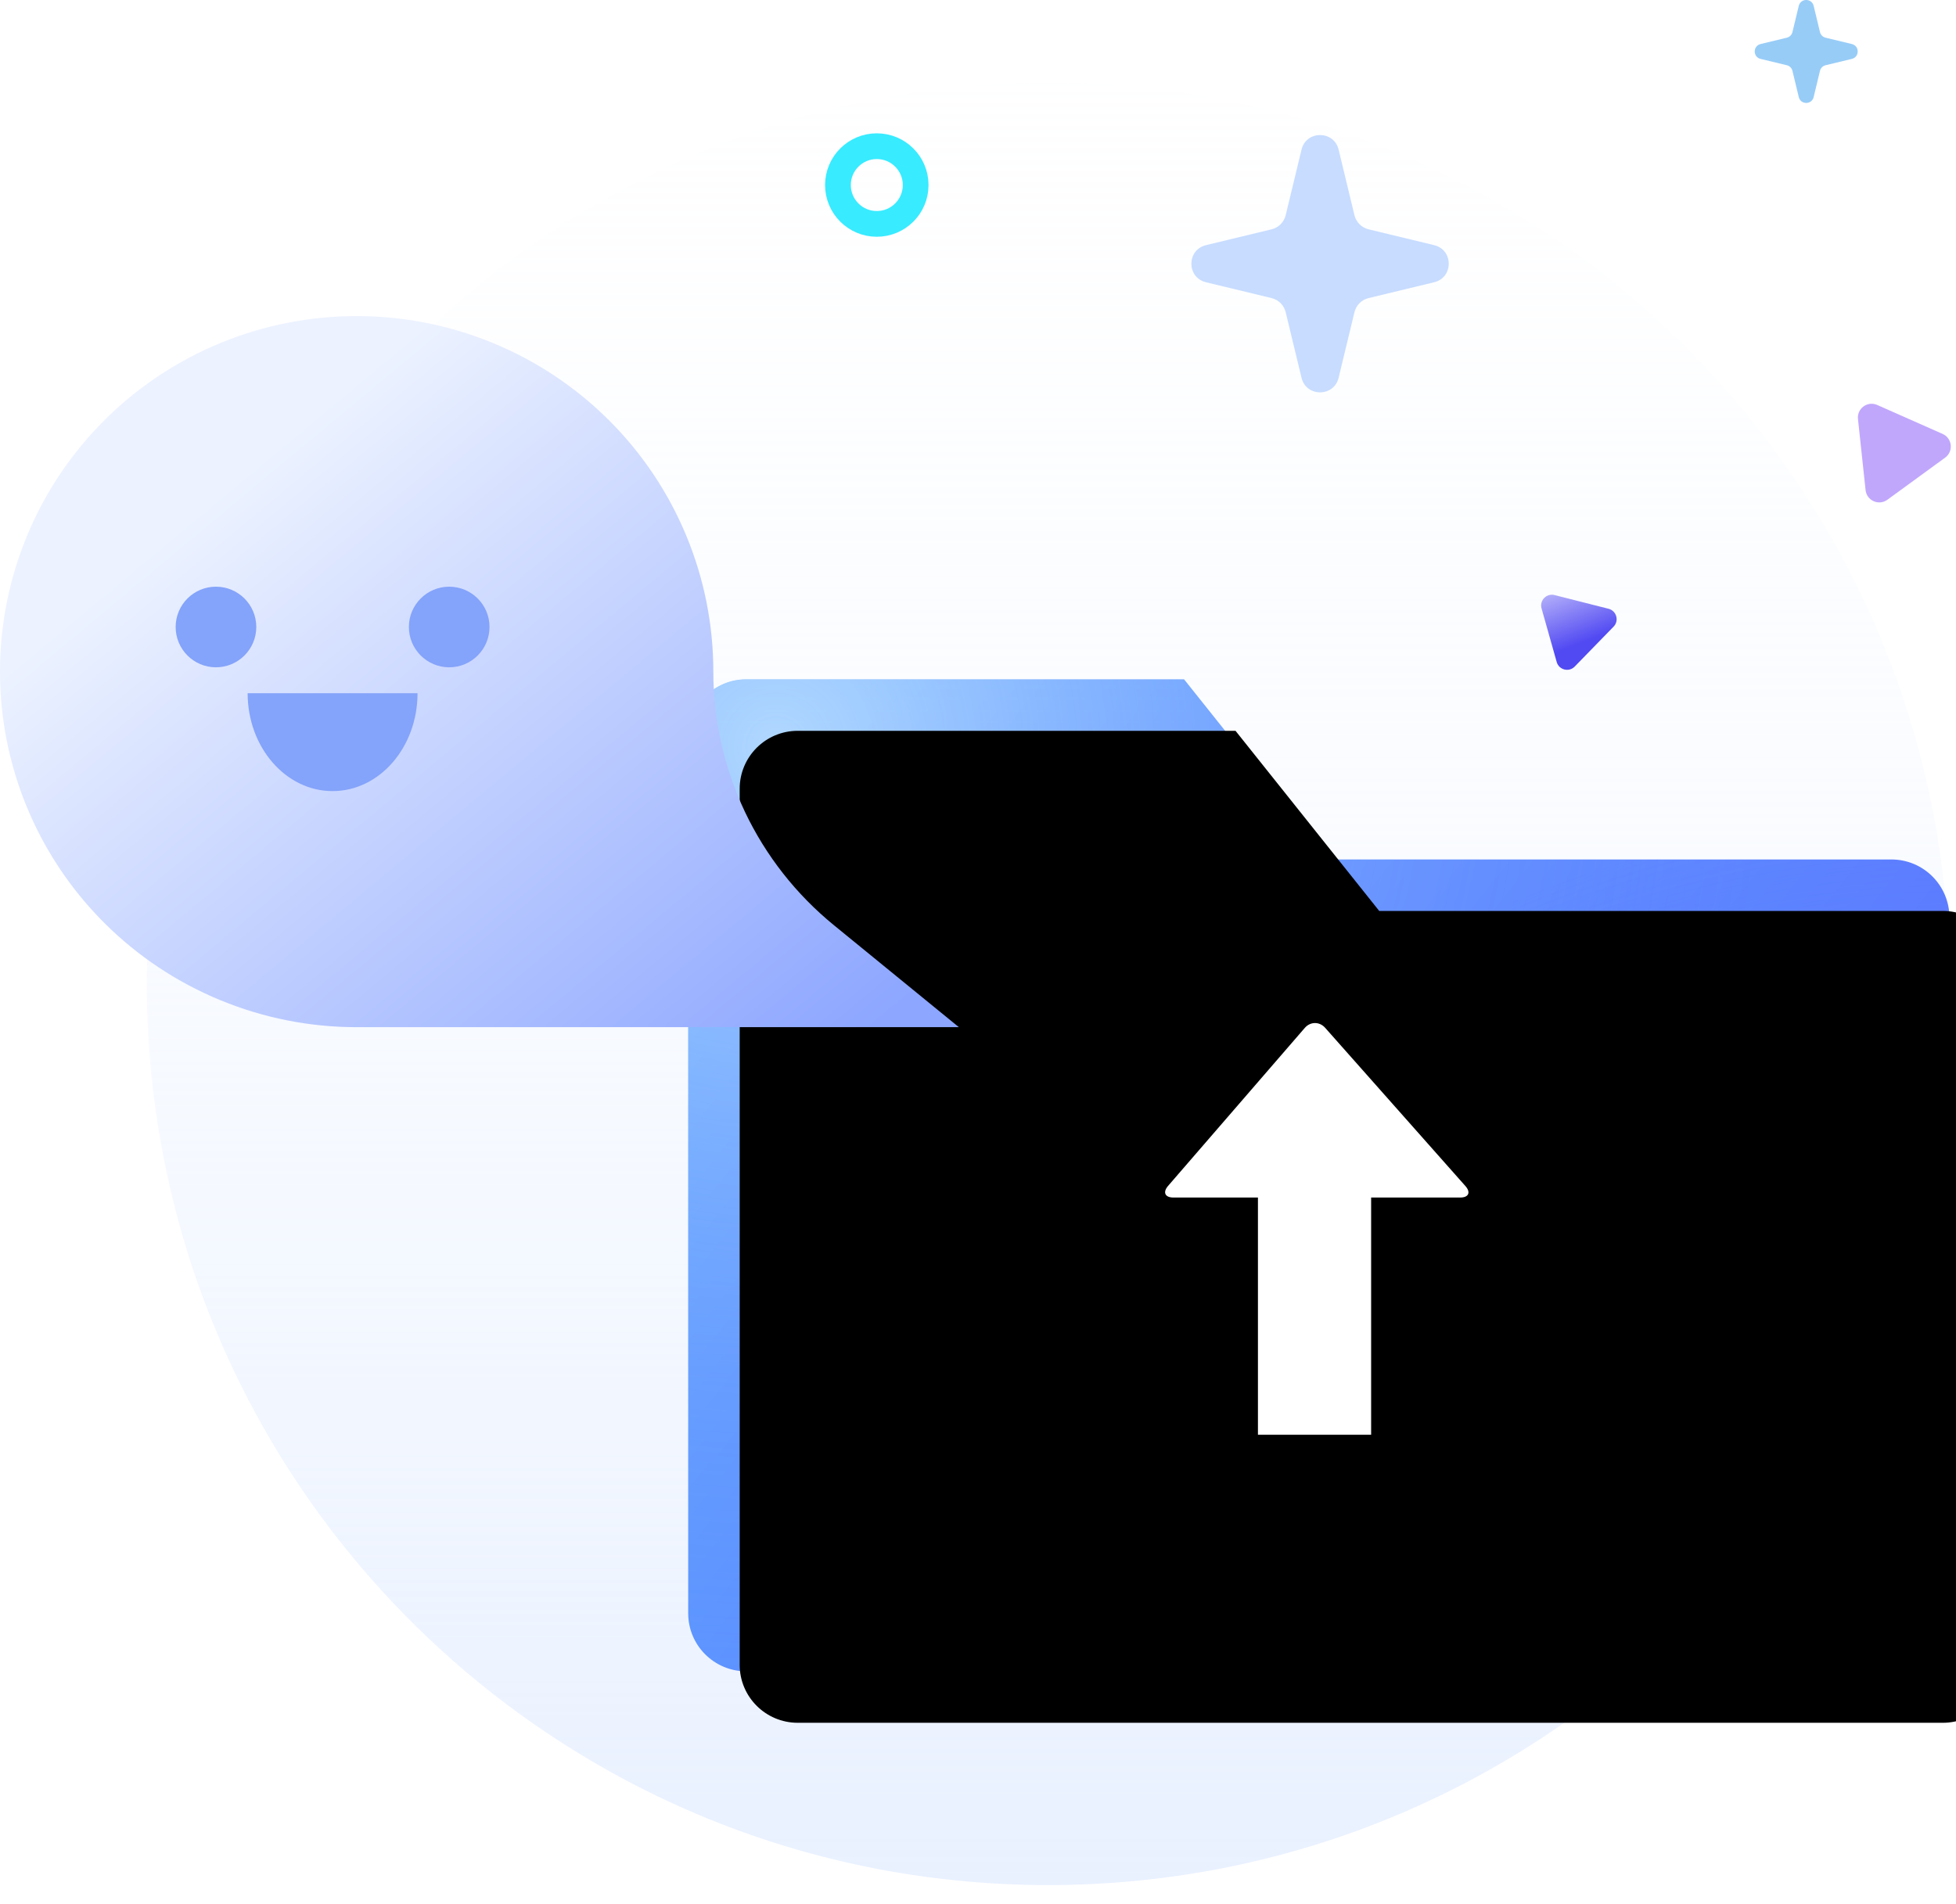 <?xml version="1.0" encoding="UTF-8"?>
<svg width="76px" height="74px" viewBox="0 0 76 74" version="1.1" xmlns="http://www.w3.org/2000/svg" xmlns:xlink="http://www.w3.org/1999/xlink">
    <title>img/缺省上传文件</title>
    <defs>
        <linearGradient x1="49.615%" y1="-16.281%" x2="49.615%" y2="140.729%" id="linearGradient-1">
            <stop stop-color="#FFFFFF" stop-opacity="0" offset="0%"></stop>
            <stop stop-color="#D6E5FF" offset="100%"></stop>
        </linearGradient>
        <linearGradient x1="4.734%" y1="19.057%" x2="96.384%" y2="75.896%" id="linearGradient-2">
            <stop stop-color="#3C9DFF" offset="0%"></stop>
            <stop stop-color="#3548FF" offset="100%"></stop>
        </linearGradient>
        <radialGradient cx="85.829%" cy="100%" fx="85.829%" fy="100%" r="104.469%" gradientTransform="translate(0.858,1),scale(0.787,1),rotate(150.987),scale(1,0.78),translate(-0.858,-1)" id="radialGradient-3">
            <stop stop-color="#93FCFF" offset="0%"></stop>
            <stop stop-color="#4978FF" stop-opacity="0" offset="100%"></stop>
        </radialGradient>
        <radialGradient cx="6.725%" cy="6.521%" fx="6.725%" fy="6.521%" r="100%" gradientTransform="translate(0.067,0.065),scale(0.787,1),rotate(90),translate(-0.067,-0.065)" id="radialGradient-4">
            <stop stop-color="#FFFFFF" stop-opacity="0.5" offset="0%"></stop>
            <stop stop-color="#525DFF" stop-opacity="0" offset="100%"></stop>
        </radialGradient>
        <path d="M51.589,33.401 L46.006,26.401 C34.665,26.401 28.995,26.401 28.995,26.401 C27.749,26.401 26.74,27.41 26.74,28.654 C26.74,28.654 26.74,62.698 26.74,62.698 C26.74,63.942 27.749,64.951 28.995,64.951 C28.995,64.951 73.49,64.951 73.49,64.951 C74.735,64.951 75.744,63.942 75.744,62.698 C75.744,62.698 75.744,35.654 75.744,35.654 C75.744,34.41 74.735,33.401 73.49,33.401 C73.49,33.401 66.19,33.401 51.589,33.401 Z" id="path-5"></path>
        <filter x="-5.1%" y="-6.5%" width="110.2%" height="113.0%" filterUnits="objectBoundingBox" id="filter-6">
            <feGaussianBlur stdDeviation="1.5" in="SourceAlpha" result="shadowBlurInner1"></feGaussianBlur>
            <feOffset dx="2" dy="2" in="shadowBlurInner1" result="shadowOffsetInner1"></feOffset>
            <feComposite in="shadowOffsetInner1" in2="SourceAlpha" operator="arithmetic" k2="-1" k3="1" result="shadowInnerInner1"></feComposite>
            <feColorMatrix values="0 0 0 0 0.897   0 0 0 0 0.893   0 0 0 0 1  0 0 0 0.48 0" type="matrix" in="shadowInnerInner1"></feColorMatrix>
        </filter>
        <linearGradient x1="10.986%" y1="38.916%" x2="86.157%" y2="105.345%" id="linearGradient-7">
            <stop stop-color="#ECF2FF" offset="0%"></stop>
            <stop stop-color="#8DA6FF" offset="100%"></stop>
        </linearGradient>
        <linearGradient x1="85.316%" y1="69.612%" x2="21.659%" y2="-49.441%" id="linearGradient-8">
            <stop stop-color="#5149F2" offset="0%"></stop>
            <stop stop-color="#F7F6FF" offset="100%"></stop>
        </linearGradient>
        <linearGradient x1="85.316%" y1="69.612%" x2="21.659%" y2="-49.441%" id="linearGradient-9">
            <stop stop-color="#5149F2" offset="0%"></stop>
            <stop stop-color="#F7F6FF" offset="100%"></stop>
        </linearGradient>
    </defs>
    <g id="雅意0426-浅色" stroke="none" stroke-width="1" fill="none" fill-rule="evenodd">
        <g id="切图整理" transform="translate(-1334, -254)">
            <g id="img/缺省上传文件" transform="translate(1334, 254)">
                <path d="M40.725,73.258 C60.066,73.258 75.744,57.58 75.744,38.239 C75.744,18.899 60.066,3.22 40.725,3.22 C21.385,3.22 5.706,18.899 5.706,38.239 C5.706,57.58 21.385,73.258 40.725,73.258 C40.725,73.258 40.725,73.258 40.725,73.258 Z" id="路径" fill="url(#linearGradient-1)" fill-rule="nonzero"></path>
                <g id="路径">
                    <use fill-opacity="0.8" fill="url(#linearGradient-2)" fill-rule="evenodd" xlink:href="#path-5"></use>
                    <use fill="url(#radialGradient-3)" fill-rule="evenodd" xlink:href="#path-5"></use>
                    <use fill="url(#radialGradient-4)" fill-rule="evenodd" xlink:href="#path-5"></use>
                    <use fill="black" fill-opacity="1" filter="url(#filter-6)" xlink:href="#path-5"></use>
                </g>
                <path d="M45.593,46.539 L48.877,46.539 L48.877,55.757 L53.275,55.757 L53.275,46.539 L56.736,46.539 C57.065,46.539 57.156,46.337 56.937,46.091 L51.487,39.941 C51.268,39.695 50.914,39.697 50.698,39.946 L45.386,46.086 C45.171,46.335 45.264,46.539 45.593,46.539 Z" id="路径" fill="#FFFFFF"></path>
                <g id="编组" transform="translate(0, 12.283)" fill-rule="nonzero">
                    <g id="ico/提示人" transform="translate(18.628, 13.817) scale(-1, 1) translate(-18.628, -13.817) ">
                        <path d="M27.716,13.821 C27.718,12.006 27.36,10.209 26.664,8.532 C25.968,6.855 24.947,5.331 23.66,4.048 C22.373,2.764 20.845,1.746 19.163,1.052 C17.481,0.357 15.678,-0 13.857,0 C13.857,0 13.857,0 13.857,0 C12.036,0 10.234,0.358 8.552,1.052 C6.87,1.747 5.342,2.765 4.055,4.049 C2.768,5.332 1.748,6.856 1.052,8.533 C0.356,10.21 -0.001,12.007 0,13.821 C0,13.821 0,13.821 0,13.821 C0,15.635 0.358,17.431 1.054,19.107 C1.75,20.783 2.771,22.306 4.058,23.589 C5.344,24.872 6.872,25.889 8.554,26.583 C10.235,27.278 12.037,27.635 13.857,27.635 C13.857,27.635 37.257,27.635 37.257,27.635 C37.257,27.635 32.394,23.666 32.394,23.666 C30.932,22.472 29.754,20.97 28.945,19.268 C28.136,17.565 27.716,15.705 27.716,13.821 C27.716,13.821 27.716,13.821 27.716,13.821 Z" id="路径" fill="url(#linearGradient-7)" transform="translate(18.628, 13.817) scale(-1, 1) translate(-18.628, -13.817) "></path>
                        <path d="M21.034,14.657 C21.034,16.757 22.512,18.461 24.334,18.461 C26.157,18.461 27.635,16.757 27.635,14.657 C27.635,14.657 21.034,14.657 21.034,14.657 C21.034,14.657 21.034,14.657 21.034,14.657 Z M19.803,13.65 C20.668,13.65 21.37,12.948 21.37,12.083 C21.37,11.218 20.668,10.517 19.803,10.517 C18.938,10.517 18.237,11.218 18.237,12.083 C18.237,12.948 18.938,13.65 19.803,13.65 C19.803,13.65 19.803,13.65 19.803,13.65 Z M28.866,13.65 C29.731,13.65 30.432,12.948 30.432,12.083 C30.432,11.218 29.731,10.517 28.866,10.517 C28.001,10.517 27.299,11.218 27.299,12.083 C27.299,12.948 28.001,13.65 28.866,13.65 C28.866,13.65 28.866,13.65 28.866,13.65 Z" id="形状结合" fill="#84A3FA" transform="translate(24.334, 14.489) scale(-1, 1) translate(-24.334, -14.489) "></path>
                    </g>
                </g>
                <g id="路径" transform="translate(70.18, 2) scale(-1, 1) translate(-70.18, -2) translate(68.18, 0)" fill="#97CCF7" fill-rule="nonzero">
                    <path d="M1.711,0.227 C1.785,-0.076 2.215,-0.076 2.289,0.227 C2.289,0.227 2.535,1.247 2.535,1.247 C2.561,1.355 2.645,1.439 2.753,1.465 C2.753,1.465 3.773,1.711 3.773,1.711 C4.076,1.785 4.076,2.215 3.773,2.289 C3.773,2.289 2.753,2.535 2.753,2.535 C2.645,2.561 2.561,2.645 2.535,2.753 C2.535,2.753 2.289,3.773 2.289,3.773 C2.215,4.076 1.785,4.076 1.711,3.773 C1.711,3.773 1.465,2.753 1.465,2.753 C1.439,2.645 1.355,2.561 1.247,2.535 C1.247,2.535 0.227,2.289 0.227,2.289 C-0.076,2.215 -0.076,1.785 0.227,1.711 C0.227,1.711 1.247,1.465 1.247,1.465 C1.355,1.439 1.439,1.355 1.465,1.247 C1.465,1.247 1.711,0.227 1.711,0.227 C1.711,0.227 1.711,0.227 1.711,0.227 Z"></path>
                </g>
                <g id="路径" transform="translate(51.291, 10.248) scale(-1, 1) translate(-51.291, -10.248) translate(46.291, 5.248)" fill="#C7DCFF" fill-rule="nonzero">
                    <path d="M4.279,0.568 C4.461,-0.189 5.539,-0.189 5.721,0.568 C5.721,0.568 6.336,3.116 6.336,3.116 C6.402,3.387 6.613,3.598 6.884,3.664 C6.884,3.664 9.432,4.279 9.432,4.279 C10.189,4.461 10.189,5.539 9.432,5.721 C9.432,5.721 6.884,6.336 6.884,6.336 C6.613,6.402 6.402,6.613 6.336,6.884 C6.336,6.884 5.721,9.432 5.721,9.432 C5.539,10.189 4.461,10.189 4.279,9.432 C4.279,9.432 3.664,6.884 3.664,6.884 C3.598,6.613 3.387,6.402 3.116,6.336 C3.116,6.336 0.568,5.721 0.568,5.721 C-0.189,5.539 -0.189,4.461 0.568,4.279 C0.568,4.279 3.116,3.664 3.116,3.664 C3.387,3.598 3.598,3.387 3.664,3.116 C3.664,3.116 4.279,0.568 4.279,0.568 C4.279,0.568 4.279,0.568 4.279,0.568 Z"></path>
                </g>
                <g id="椭圆形" transform="translate(34.068, 7.192) scale(-1, 1) translate(-34.068, -7.192) translate(32.558, 5.681)" stroke="#38EBFF">
                    <circle cx="1.51" cy="1.51" r="1.51"></circle>
                </g>
                <g id="路径" transform="translate(74.067, 17.481) scale(-1, 1) rotate(-83.897) translate(-74.067, -17.481) translate(72.143, 15.743)" fill="#C0A7FC" fill-rule="nonzero">
                    <path d="M1.462,0.267 C1.668,-0.089 2.182,-0.089 2.388,0.267 C2.388,0.267 3.777,2.674 3.777,2.674 C3.983,3.03 3.726,3.476 3.314,3.476 C3.314,3.476 0.536,3.476 0.536,3.476 C0.124,3.476 -0.133,3.03 0.072,2.674 C0.072,2.674 1.462,0.267 1.462,0.267 C1.462,0.267 1.462,0.267 1.462,0.267 Z"></path>
                </g>
                <g id="路径" transform="translate(60.97, 24.184) scale(-1, 1) rotate(45.77) translate(-60.97, -24.184) translate(59.47, 22.829)" fill="url(#linearGradient-9)" fill-rule="nonzero">
                    <path d="M1.139,0.208 C1.3,-0.069 1.7,-0.069 1.861,0.208 C1.861,0.208 2.944,2.084 2.944,2.084 C3.104,2.361 2.903,2.709 2.583,2.709 C2.583,2.709 0.417,2.709 0.417,2.709 C0.097,2.709 -0.104,2.361 0.056,2.084 C0.056,2.084 1.139,0.208 1.139,0.208 C1.139,0.208 1.139,0.208 1.139,0.208 Z"></path>
                </g>
            </g>
        </g>
    </g>
</svg>